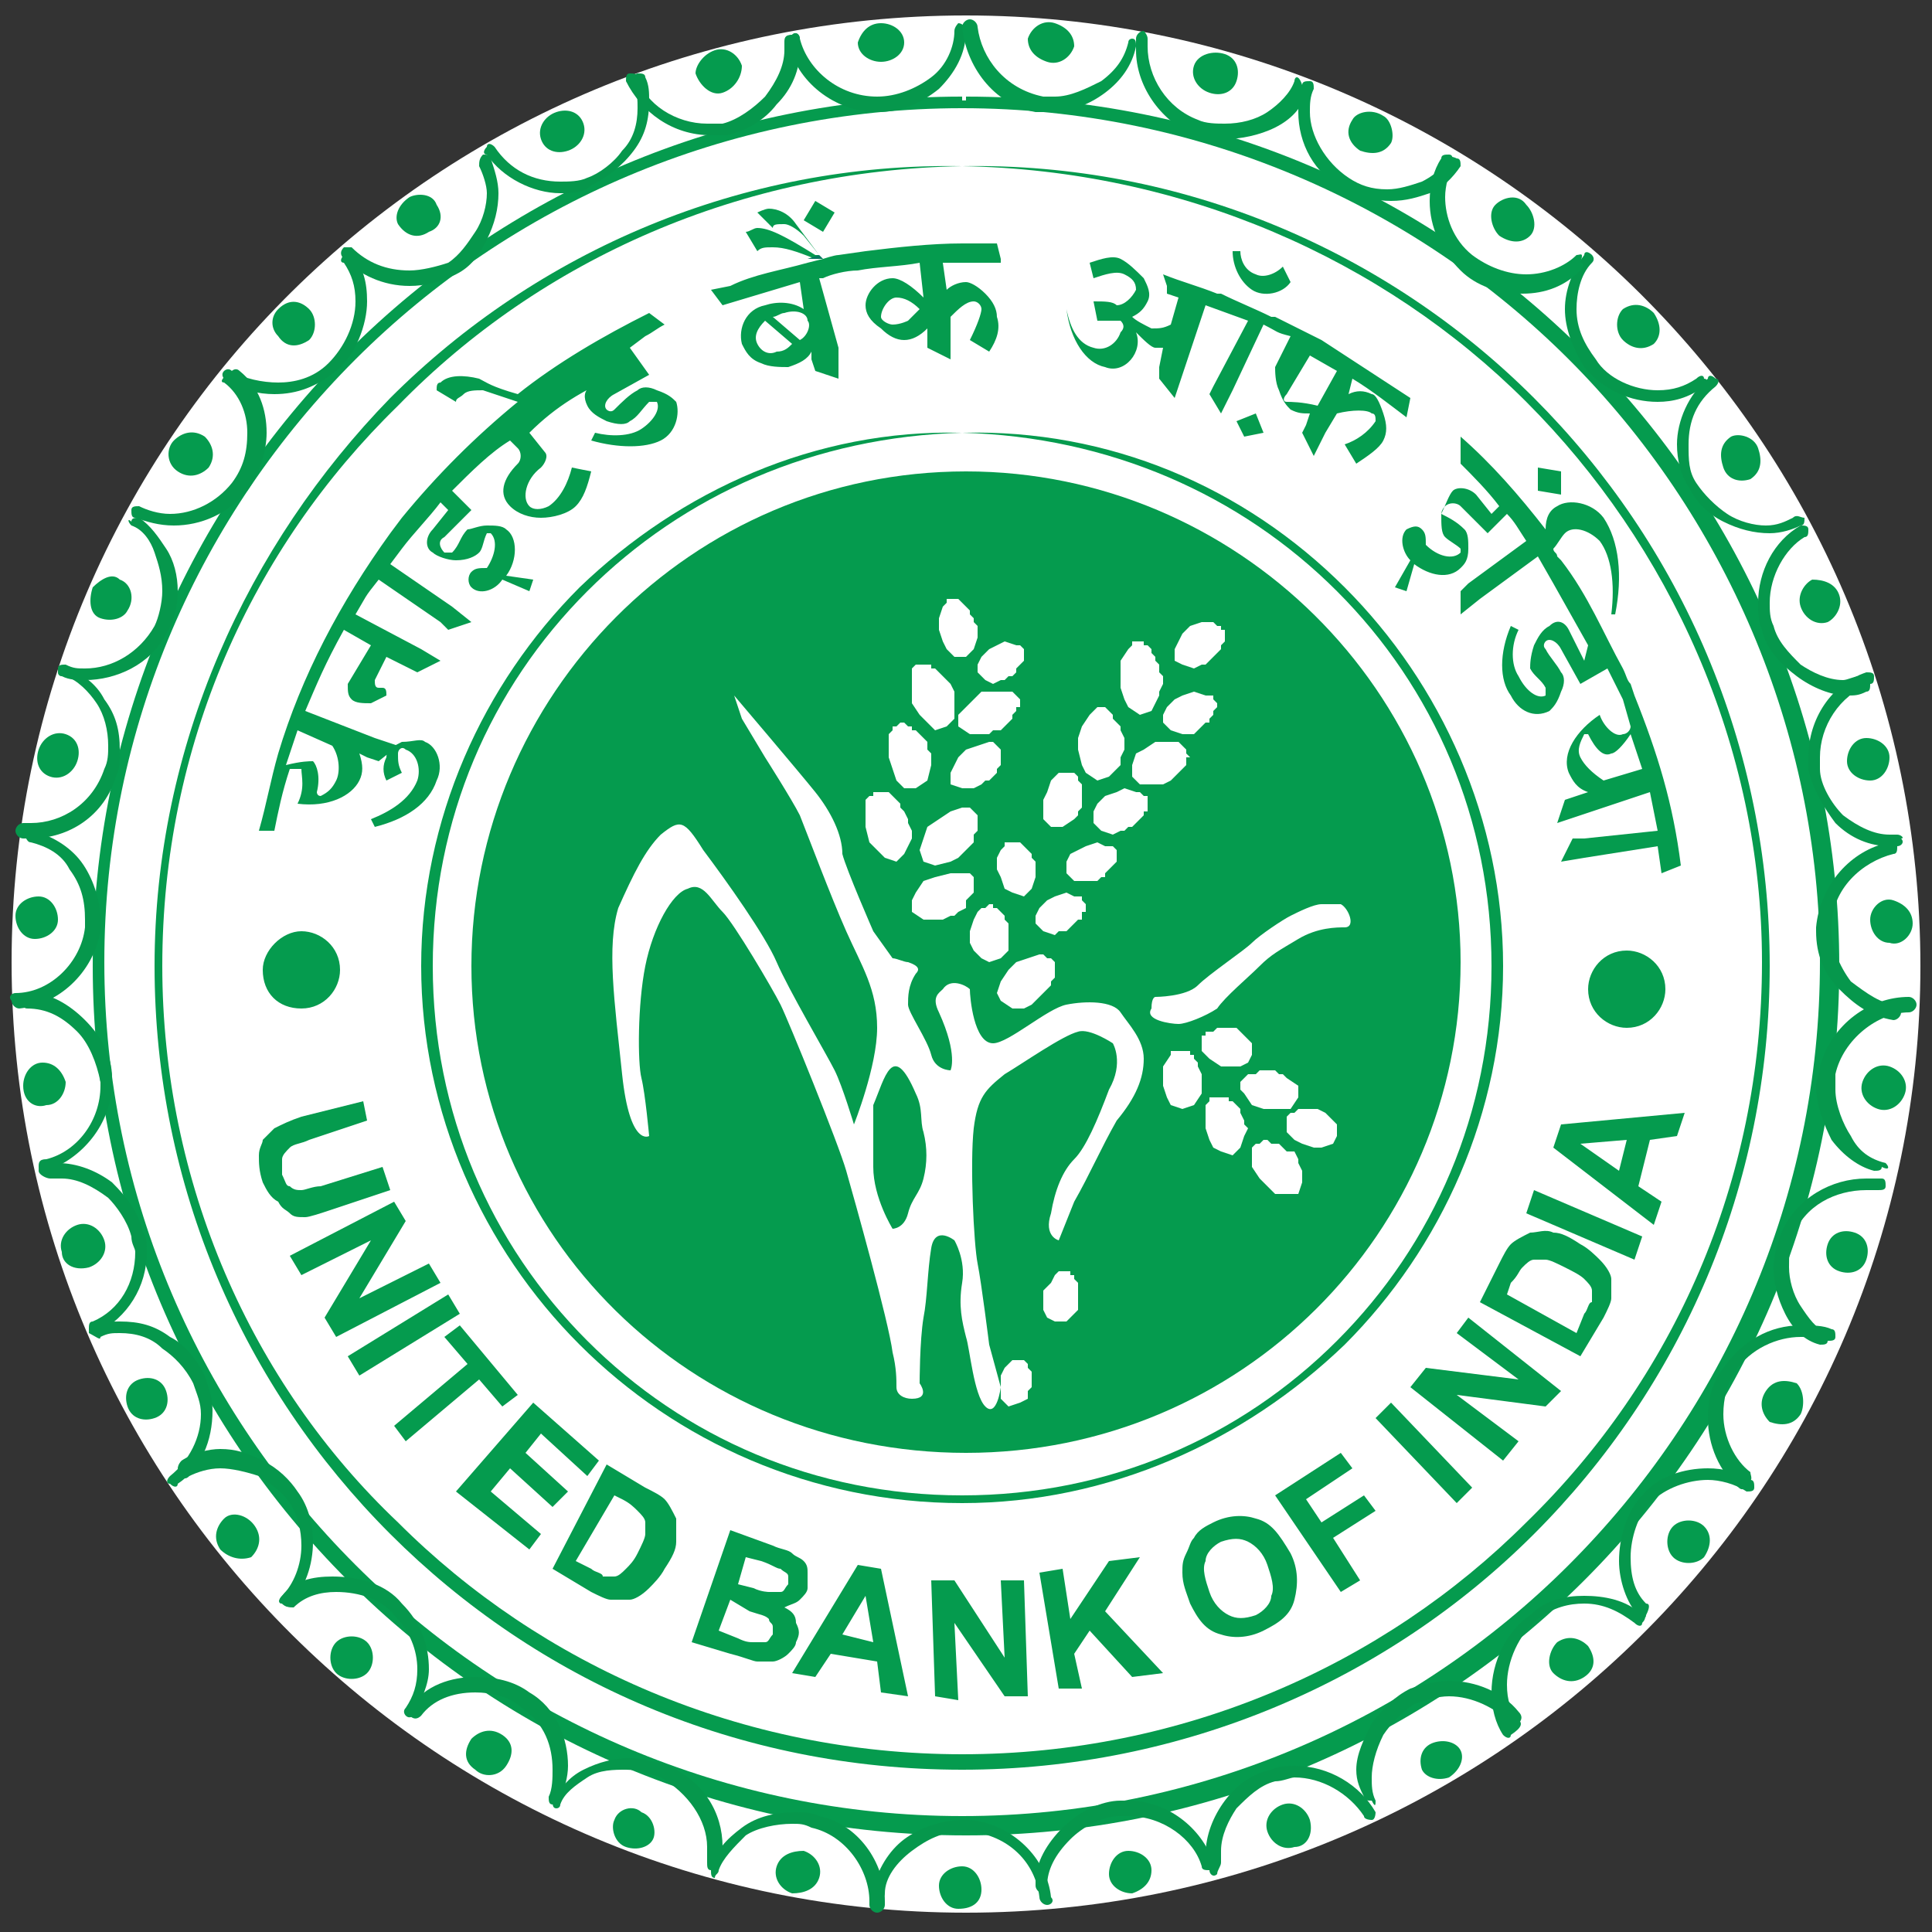 <?xml version="1.0" encoding="utf-8"?>
<!-- Generator: Adobe Illustrator 23.0.5, SVG Export Plug-In . SVG Version: 6.00 Build 0)  -->
<svg version="1.1" id="Layer_1" xmlns="http://www.w3.org/2000/svg" xmlns:xlink="http://www.w3.org/1999/xlink" x="0px" y="0px"
	 viewBox="0 0 50 50" style="enable-background:new 0 0 50 50;" xml:space="preserve">
<rect x="0" y="0" width="50" height="50" fill="#333333" stroke="none"/>
<style type="text/css">
	.st0{fill:#FFFFFF;}
	.st1{fill:#059B4E;}
	.st2{fill:#06974C;}
	.st3{fill:#04795F;}
</style>
<g id="XMLID_1_">
	<path id="XMLID_85_" class="st0" d="M25,0.4c13.6,0,24.7,11,24.7,24.6S38.6,49.5,25,49.5c-13.6,0-24.7-11-24.7-24.6
		S11.4,0.4,25,0.4"/>
	<path id="XMLID_86_" class="st1" d="M24.9,2.6v0.2c6.1,0,11.7,2.5,15.7,6.5c4,4,6.5,9.6,6.5,15.6c0,6.1-2.5,11.6-6.5,15.6
		c-4,4-9.6,6.5-15.7,6.5c-6.1,0-11.7-2.5-15.7-6.5c-4-4-6.5-9.5-6.5-15.6c0-6.1,2.5-11.6,6.5-15.6c4-4,9.6-6.5,15.7-6.5L24.9,2.6
		V2.5C18.7,2.5,13.1,5,9,9.1c-4.1,4.1-6.6,9.7-6.6,15.9c0,6.2,2.5,11.8,6.6,15.9c4.1,4.1,9.7,6.6,16,6.6c6.2,0,11.9-2.5,16-6.6
		c4.1-4.1,6.6-9.7,6.6-15.9c0-6.2-2.5-11.8-6.6-15.9c-4.1-4.1-9.7-6.6-16-6.6V2.6z"/>
	<path id="XMLID_87_" class="st1" d="M22.8,0.6c0.3,0,0.6,0.2,0.6,0.5c0,0.3-0.3,0.5-0.6,0.5c-0.3,0-0.6-0.2-0.6-0.5
		C22.3,0.8,22.5,0.6,22.8,0.6"/>
	<path id="XMLID_88_" class="st1" d="M18.5,1.3c0.3-0.1,0.6,0.1,0.7,0.4C19.2,2,19,2.3,18.7,2.4S18.1,2.2,18,1.9
		C18,1.7,18.2,1.4,18.5,1.3"/>
	<path id="XMLID_89_" class="st1" d="M14.4,2.9c0.3-0.1,0.6,0,0.7,0.3c0.1,0.3-0.1,0.6-0.4,0.7c-0.3,0.1-0.6,0-0.7-0.3
		C13.9,3.3,14.1,3,14.4,2.9"/>
	<path id="XMLID_90_" class="st1" d="M10.6,5.1C10.8,5,11.2,5,11.3,5.3c0.2,0.3,0.1,0.6-0.2,0.7c-0.3,0.2-0.6,0.1-0.8-0.2
		C10.2,5.6,10.3,5.3,10.6,5.1"/>
	<path id="XMLID_91_" class="st1" d="M7.2,8C7.5,7.7,7.8,7.8,8,8C8.2,8.2,8.2,8.6,8,8.8C7.7,9,7.4,9,7.2,8.7C7,8.5,7,8.2,7.2,8"/>
	<path id="XMLID_92_" class="st1" d="M4.5,11.4c0.2-0.2,0.5-0.3,0.8-0.1c0.2,0.2,0.3,0.5,0.1,0.8c-0.2,0.2-0.5,0.3-0.8,0.1
		C4.3,12,4.3,11.6,4.5,11.4"/>
	<path id="XMLID_93_" class="st1" d="M2.4,15.2C2.6,15,2.9,14.8,3.1,15c0.3,0.1,0.4,0.5,0.2,0.8C3.2,16,2.9,16.1,2.6,16
		C2.3,15.9,2.3,15.5,2.4,15.2"/>
	<path id="XMLID_94_" class="st1" d="M1,19.4c0.1-0.3,0.4-0.5,0.7-0.4C2,19.1,2.1,19.4,2,19.7c-0.1,0.3-0.4,0.5-0.7,0.4
		C1,20,0.9,19.7,1,19.4"/>
	<path id="XMLID_95_" class="st1" d="M0.4,23.7c0-0.3,0.3-0.5,0.6-0.5c0.3,0,0.5,0.3,0.5,0.6c0,0.3-0.3,0.5-0.6,0.5
		C0.6,24.3,0.4,24,0.4,23.7"/>
	<path id="XMLID_96_" class="st1" d="M0.6,28.1c0-0.3,0.2-0.6,0.5-0.6c0.3,0,0.5,0.2,0.6,0.5c0,0.3-0.2,0.6-0.5,0.6
		C0.9,28.7,0.6,28.5,0.6,28.1"/>
	<path id="XMLID_97_" class="st1" d="M1.6,32.4c-0.1-0.3,0.1-0.6,0.4-0.7c0.3-0.1,0.6,0.1,0.7,0.4c0.1,0.3-0.1,0.6-0.4,0.7
		C1.9,32.9,1.6,32.7,1.6,32.4"/>
	<path id="XMLID_98_" class="st1" d="M3.3,36.4c-0.1-0.3,0-0.6,0.3-0.7c0.3-0.1,0.6,0,0.7,0.3c0.1,0.3,0,0.6-0.3,0.7
		C3.7,36.8,3.4,36.7,3.3,36.4"/>
	<path id="XMLID_99_" class="st1" d="M5.7,40.1c-0.2-0.3-0.1-0.6,0.1-0.8c0.2-0.2,0.6-0.1,0.8,0.2c0.2,0.3,0.1,0.6-0.1,0.8
		C6.2,40.4,5.9,40.3,5.7,40.1"/>
	<path id="XMLID_100_" class="st1" d="M8.7,43.3c-0.2-0.2-0.2-0.6,0-0.8c0.2-0.2,0.6-0.2,0.8,0c0.2,0.2,0.2,0.6,0,0.8
		C9.3,43.5,8.9,43.5,8.7,43.3"/>
	<path id="XMLID_101_" class="st1" d="M12.3,45.8c-0.3-0.2-0.3-0.5-0.1-0.8c0.2-0.2,0.5-0.3,0.8-0.1c0.3,0.2,0.3,0.5,0.1,0.8
		C12.9,46,12.5,46,12.3,45.8"/>
	<path id="XMLID_102_" class="st1" d="M16.2,47.8c-0.3-0.1-0.4-0.5-0.3-0.7c0.1-0.3,0.5-0.4,0.7-0.2c0.3,0.1,0.4,0.5,0.3,0.7
		C16.8,47.8,16.5,47.9,16.2,47.8"/>
	<path id="XMLID_103_" class="st1" d="M20.5,49c-0.3-0.1-0.5-0.4-0.4-0.7c0.1-0.3,0.4-0.4,0.7-0.4c0.3,0.1,0.5,0.4,0.4,0.7
		C21.1,48.9,20.8,49,20.5,49"/>
	<path id="XMLID_104_" class="st1" d="M24.8,49.4c-0.3,0-0.5-0.3-0.5-0.6c0-0.3,0.3-0.5,0.6-0.5c0.3,0,0.5,0.3,0.5,0.6
		C25.4,49.2,25.2,49.4,24.8,49.4"/>
	<path id="XMLID_106_" class="st1" d="M29.3,49c-0.3,0-0.6-0.2-0.6-0.5c0-0.3,0.2-0.6,0.5-0.6c0.3,0,0.6,0.2,0.6,0.5
		C29.8,48.7,29.6,48.9,29.3,49"/>
	<path id="XMLID_107_" class="st1" d="M33.5,47.8c-0.3,0.1-0.6-0.1-0.7-0.4c-0.1-0.3,0.1-0.6,0.4-0.7c0.3-0.1,0.6,0.1,0.7,0.4
		C34,47.5,33.8,47.8,33.5,47.8"/>
	<path id="XMLID_108_" class="st1" d="M37.5,46c-0.3,0.1-0.6,0-0.7-0.2c-0.1-0.3,0-0.6,0.3-0.7c0.3-0.1,0.6,0,0.7,0.2
		C37.9,45.5,37.8,45.8,37.5,46"/>
	<path id="XMLID_112_" class="st1" d="M41,43.4c-0.3,0.2-0.6,0.1-0.8-0.1c-0.2-0.2-0.1-0.6,0.1-0.8c0.3-0.2,0.6-0.1,0.8,0.1
		C41.3,42.9,41.3,43.2,41,43.4"/>
	<path id="XMLID_113_" class="st1" d="M44.1,40.3c-0.2,0.2-0.6,0.2-0.8,0c-0.2-0.2-0.2-0.6,0-0.8c0.2-0.2,0.6-0.2,0.8,0
		C44.3,39.7,44.3,40,44.1,40.3"/>
	<path id="XMLID_114_" class="st1" d="M46.6,36.6c-0.2,0.3-0.5,0.3-0.8,0.2c-0.2-0.2-0.3-0.5-0.1-0.8c0.2-0.3,0.5-0.3,0.8-0.2
		C46.7,36,46.7,36.4,46.6,36.6"/>
	<path id="XMLID_115_" class="st1" d="M48.3,32.6c-0.1,0.3-0.4,0.4-0.7,0.3c-0.3-0.1-0.4-0.4-0.3-0.7c0.1-0.3,0.4-0.4,0.7-0.3
		C48.3,32,48.4,32.3,48.3,32.6"/>
	<path id="XMLID_116_" class="st1" d="M49.3,28.3c-0.1,0.3-0.4,0.5-0.7,0.4c-0.3-0.1-0.5-0.4-0.4-0.7c0.1-0.3,0.4-0.5,0.7-0.4
		C49.2,27.7,49.4,28,49.3,28.3"/>
	<path id="XMLID_117_" class="st1" d="M49.5,23.9c0,0.3-0.3,0.6-0.6,0.5c-0.3,0-0.5-0.3-0.5-0.6c0-0.3,0.3-0.6,0.6-0.5
		C49.3,23.4,49.5,23.6,49.5,23.9"/>
	<path id="XMLID_118_" class="st1" d="M48.9,19.6c0,0.3-0.2,0.6-0.5,0.6c-0.3,0-0.6-0.2-0.6-0.5c0-0.3,0.2-0.6,0.5-0.6
		C48.6,19.1,48.9,19.3,48.9,19.6"/>
	<path id="XMLID_119_" class="st1" d="M47.6,15.4c0.1,0.3-0.1,0.6-0.3,0.7c-0.3,0.1-0.6-0.1-0.7-0.4c-0.1-0.3,0.1-0.6,0.3-0.7
		C47.2,15,47.5,15.1,47.6,15.4"/>
	<path id="XMLID_120_" class="st1" d="M45.5,11.6c0.1,0.3,0.1,0.6-0.2,0.8c-0.3,0.1-0.6,0-0.7-0.3c-0.1-0.3-0.1-0.6,0.2-0.8
		C45,11.2,45.4,11.3,45.5,11.6"/>
	<path id="XMLID_121_" class="st1" d="M42.8,8.1C43,8.4,43,8.7,42.8,8.9C42.5,9.1,42.2,9,42,8.8C41.8,8.6,41.8,8.2,42,8
		C42.3,7.8,42.6,7.9,42.8,8.1"/>
	<path id="XMLID_122_" class="st1" d="M39.5,5.3c0.2,0.2,0.3,0.6,0.1,0.8c-0.2,0.2-0.5,0.2-0.8,0c-0.2-0.2-0.3-0.6-0.1-0.8
		C38.9,5.1,39.3,5,39.5,5.3"/>
	<path id="XMLID_123_" class="st1" d="M35.8,3C36,3.1,36.1,3.5,36,3.7c-0.2,0.3-0.5,0.3-0.8,0.2c-0.3-0.2-0.4-0.5-0.2-0.8
		C35.1,2.9,35.5,2.8,35.8,3"/>
	<path id="XMLID_124_" class="st1" d="M31.7,1.4C32,1.5,32.1,1.8,32,2.1c-0.1,0.3-0.4,0.4-0.7,0.3C31,2.3,30.8,2,30.9,1.7
		C31,1.4,31.4,1.3,31.7,1.4"/>
	<path id="XMLID_125_" class="st2" d="M24.7,0.8L24.7,0.8c0,0.4-0.2,0.9-0.6,1.2c-0.4,0.3-0.9,0.5-1.4,0.5c-1,0-1.8-0.7-2-1.5
		c0-0.1-0.1-0.2-0.2-0.1c-0.1,0-0.1,0.1-0.1,0.2c0.2,1,1.2,1.8,2.3,1.8c0.6,0,1.1-0.2,1.6-0.6c0.4-0.4,0.7-0.9,0.7-1.5v0
		c0-0.1-0.1-0.2-0.2-0.2C24.8,0.6,24.7,0.7,24.7,0.8L24.7,0.8z"/>
	<path id="XMLID_126_" class="st2" d="M20.3,1.1c0,0.1,0,0.1,0,0.2c0,0.4-0.2,0.8-0.5,1.2c-0.3,0.3-0.7,0.6-1.1,0.7
		c-0.1,0-0.2,0-0.4,0c-0.8,0-1.6-0.5-1.8-1.2c0-0.1-0.1-0.1-0.2-0.1s-0.1,0.1-0.1,0.2c0.4,0.8,1.2,1.4,2.2,1.4c0.1,0,0.3,0,0.4,0
		c0.5-0.1,1-0.4,1.3-0.8c0.4-0.4,0.6-0.9,0.6-1.4c0-0.1,0-0.2,0-0.3c0-0.1-0.1-0.2-0.2-0.1C20.3,0.9,20.3,1,20.3,1.1L20.3,1.1z"/>
	<path id="XMLID_127_" class="st2" d="M16.4,2.3c0.1,0.1,0.1,0.3,0.1,0.5c0,0.4-0.1,0.8-0.4,1.1c-0.2,0.3-0.6,0.6-0.9,0.7
		c-0.2,0.1-0.5,0.1-0.7,0.1c-0.7,0-1.3-0.3-1.7-0.9c-0.1-0.1-0.2-0.1-0.2,0c-0.1,0.1-0.1,0.2,0,0.2c0.4,0.6,1.2,1,1.9,1
		c0.3,0,0.6,0,0.8-0.2c0.4-0.2,0.8-0.5,1.1-0.9c0.3-0.4,0.4-0.8,0.4-1.3c0-0.2,0-0.4-0.1-0.6c0-0.1-0.1-0.1-0.2-0.1
		S16.3,2.2,16.4,2.3L16.4,2.3z"/>
	<path id="XMLID_128_" class="st2" d="M12.4,4.3c0.1,0.2,0.2,0.5,0.2,0.7c0,0.3-0.1,0.7-0.3,1c-0.2,0.3-0.4,0.6-0.7,0.8
		C11.3,6.9,10.9,7,10.6,7C10,7,9.5,6.8,9.1,6.4C9.1,6.4,9,6.4,8.9,6.4c-0.1,0.1-0.1,0.2,0,0.3c0.4,0.4,1,0.7,1.7,0.7
		c0.4,0,0.8-0.1,1.2-0.3c0.4-0.2,0.6-0.5,0.8-0.9c0.2-0.4,0.3-0.8,0.3-1.2c0-0.3-0.1-0.6-0.2-0.9C12.7,4,12.6,4,12.5,4
		C12.4,4.1,12.4,4.2,12.4,4.3L12.4,4.3z"/>
	<path id="XMLID_146_" class="st2" d="M8.9,6.8c0.2,0.3,0.3,0.6,0.3,1c0,0.6-0.3,1.2-0.7,1.6C8.1,9.8,7.6,9.9,7.2,9.9
		C6.8,9.9,6.3,9.8,6,9.6c-0.1-0.1-0.2,0-0.2,0c-0.1,0.1,0,0.2,0,0.2c0.4,0.3,0.9,0.4,1.3,0.4c0.6,0,1.1-0.2,1.6-0.6
		c0.5-0.4,0.8-1.2,0.8-1.8c0-0.5-0.1-0.9-0.4-1.2C9,6.5,8.9,6.5,8.9,6.6C8.8,6.7,8.8,6.8,8.9,6.8L8.9,6.8z"/>
	<path id="XMLID_147_" class="st2" d="M5.8,9.9c0.4,0.3,0.6,0.8,0.6,1.3c0,0.5-0.1,0.9-0.4,1.3c-0.4,0.5-1,0.8-1.6,0.8
		c-0.3,0-0.6-0.1-0.8-0.2c-0.1,0-0.2,0-0.2,0.1c0,0.1,0,0.2,0.1,0.2c0.3,0.1,0.6,0.2,1,0.2c0.7,0,1.4-0.3,1.9-0.9
		c0.3-0.4,0.5-1,0.5-1.5c0-0.6-0.2-1.2-0.7-1.6c-0.1-0.1-0.2,0-0.2,0C5.7,9.8,5.7,9.9,5.8,9.9L5.8,9.9z"/>
	<path id="XMLID_148_" class="st2" d="M3.4,13.6c0.3,0.1,0.5,0.4,0.6,0.7c0.1,0.3,0.2,0.6,0.2,1c0,0.3-0.1,0.7-0.2,0.9
		c-0.4,0.7-1.1,1.1-1.8,1.1c-0.2,0-0.3,0-0.5-0.1c-0.1,0-0.2,0-0.2,0.1c0,0.1,0,0.2,0.1,0.2c0.2,0.1,0.4,0.1,0.6,0.1
		c0.8,0,1.7-0.4,2.1-1.2c0.2-0.3,0.3-0.7,0.3-1.1c0-0.4-0.1-0.8-0.3-1.1c-0.2-0.3-0.4-0.6-0.7-0.8c-0.1,0-0.2,0-0.2,0.1
		C3.3,13.4,3.3,13.5,3.4,13.6L3.4,13.6z"/>
	<path id="XMLID_149_" class="st2" d="M1.7,17.5c0.3,0.1,0.6,0.4,0.8,0.7c0.2,0.3,0.3,0.7,0.3,1.1c0,0.2,0,0.4-0.1,0.6
		c-0.3,0.9-1.1,1.4-1.9,1.4c-0.1,0-0.1,0-0.2,0c-0.1,0-0.2,0.1-0.2,0.2c0,0.1,0.1,0.2,0.2,0.2c0.1,0,0.1,0,0.2,0
		c1,0,1.9-0.6,2.2-1.6c0.1-0.2,0.1-0.4,0.1-0.7c0-0.5-0.1-0.9-0.4-1.3c-0.2-0.4-0.6-0.7-1-0.8c-0.1,0-0.2,0-0.2,0.1
		S1.6,17.5,1.7,17.5L1.7,17.5z"/>
	<path id="XMLID_150_" class="st2" d="M0.8,21.8c0.4,0.1,0.8,0.3,1,0.7c0.3,0.4,0.4,0.8,0.4,1.3c0,0.1,0,0.2,0,0.2
		c-0.1,0.9-0.9,1.7-1.8,1.7c-0.1,0-0.2,0.1-0.1,0.2c0,0.1,0.1,0.2,0.2,0.2c1-0.1,1.9-0.9,2.1-2c0-0.1,0-0.2,0-0.3
		c0-0.5-0.2-1.1-0.5-1.5c-0.3-0.4-0.8-0.7-1.3-0.8c-0.1,0-0.2,0.1-0.2,0.1C0.7,21.7,0.7,21.8,0.8,21.8L0.8,21.8z"/>
	<path id="XMLID_151_" class="st2" d="M0.7,26.1L0.7,26.1c0.5,0,0.9,0.2,1.3,0.6C2.3,27,2.5,27.5,2.6,28l0,0c0,0,0,0.1,0,0.1
		c0,0.9-0.6,1.7-1.4,1.9C1,30,1,30.1,1,30.2c0,0.1,0.1,0.1,0.2,0.1c0.9-0.3,1.7-1.2,1.7-2.3c0,0,0-0.1,0-0.1l0,0
		c0-0.6-0.3-1.1-0.7-1.5c-0.4-0.4-0.9-0.7-1.4-0.7c0,0,0,0-0.1,0c-0.1,0-0.2,0.1-0.2,0.2C0.6,26,0.6,26.1,0.7,26.1L0.7,26.1z"/>
	<path id="XMLID_152_" class="st2" d="M1.3,30.5c0.1,0,0.2,0,0.3,0c0.4,0,0.8,0.2,1.2,0.5C3,31.2,3.3,31.6,3.4,32
		c0,0.2,0.1,0.3,0.1,0.4c0,0.8-0.4,1.5-1.1,1.8c-0.1,0-0.1,0.1-0.1,0.2c0,0.1,0.1,0.1,0.2,0.1c0.8-0.4,1.3-1.2,1.3-2.1
		c0-0.2,0-0.4-0.1-0.5c-0.1-0.5-0.4-0.9-0.8-1.3c-0.4-0.3-0.9-0.5-1.4-0.5c-0.1,0-0.2,0-0.4,0c-0.1,0-0.1,0.1-0.1,0.2
		S1.2,30.5,1.3,30.5L1.3,30.5z"/>
	<path id="XMLID_153_" class="st2" d="M2.6,34.6c0.2-0.1,0.3-0.1,0.5-0.1c0.4,0,0.8,0.1,1.1,0.4c0.3,0.2,0.6,0.5,0.8,0.9
		c0.1,0.3,0.2,0.5,0.2,0.8c0,0.6-0.3,1.2-0.8,1.6c-0.1,0.1-0.1,0.2,0,0.2c0.1,0.1,0.2,0.1,0.2,0c0.6-0.4,0.9-1.1,0.9-1.9
		c0-0.3-0.1-0.6-0.2-0.9c-0.2-0.4-0.5-0.8-0.9-1c-0.4-0.3-0.8-0.4-1.3-0.4c-0.2,0-0.4,0-0.7,0.1c-0.1,0-0.1,0.1-0.1,0.2
		C2.5,34.6,2.6,34.7,2.6,34.6L2.6,34.6z"/>
	<path id="XMLID_154_" class="st2" d="M4.9,38.2C5.1,38.1,5.4,38,5.7,38c0.3,0,0.7,0.1,1,0.2c0.3,0.2,0.6,0.4,0.8,0.7
		c0.2,0.3,0.3,0.7,0.3,1.1c0,0.5-0.2,1-0.5,1.3c-0.1,0.1-0.1,0.2,0,0.2c0.1,0.1,0.2,0.1,0.2,0c0.4-0.4,0.6-1,0.6-1.6
		c0-0.4-0.1-0.9-0.4-1.3c-0.2-0.3-0.5-0.6-0.9-0.8c-0.4-0.2-0.7-0.3-1.1-0.3c-0.3,0-0.7,0.1-1,0.3c-0.1,0.1-0.1,0.2-0.1,0.2
		C4.7,38.3,4.8,38.3,4.9,38.2L4.9,38.2z"/>
	<path id="XMLID_155_" class="st2" d="M7.6,41.6c0.3-0.3,0.7-0.4,1.1-0.4c0.6,0,1.2,0.2,1.5,0.6c0.4,0.4,0.6,0.9,0.6,1.4
		c0,0.4-0.1,0.7-0.3,1c-0.1,0.1,0,0.2,0,0.2c0.1,0.1,0.2,0,0.2,0c0.2-0.4,0.4-0.8,0.4-1.2c0-0.6-0.2-1.2-0.7-1.7
		c-0.4-0.5-1.1-0.7-1.8-0.7c-0.5,0-1,0.1-1.3,0.5c-0.1,0.1-0.1,0.2,0,0.2C7.4,41.6,7.5,41.6,7.6,41.6L7.6,41.6z"/>
	<path id="XMLID_156_" class="st2" d="M10.9,44.4c0.3-0.4,0.8-0.6,1.4-0.6c0.4,0,0.9,0.1,1.2,0.4c0.6,0.4,0.8,1,0.8,1.6
		c0,0.2,0,0.5-0.1,0.7c0,0.1,0,0.2,0.1,0.2c0.1,0,0.2,0,0.2-0.1c0.1-0.3,0.2-0.6,0.2-0.9c0-0.7-0.3-1.5-1-1.9
		c-0.4-0.3-0.9-0.4-1.4-0.4c-0.6,0-1.3,0.2-1.7,0.8c-0.1,0.1,0,0.2,0,0.2C10.7,44.5,10.8,44.5,10.9,44.4L10.9,44.4z"/>
	<path id="XMLID_157_" class="st2" d="M14.5,46.7c0.1-0.3,0.4-0.5,0.7-0.7c0.3-0.2,0.7-0.2,1-0.2c0.3,0,0.6,0.1,0.9,0.2
		c0.7,0.4,1.2,1.1,1.2,1.8c0,0.1,0,0.3,0,0.4c0,0.1,0,0.2,0.1,0.2c0.1,0,0.2,0,0.2-0.1c0-0.2,0.1-0.3,0.1-0.5c0-0.9-0.5-1.7-1.4-2.1
		c-0.3-0.1-0.7-0.2-1-0.2c-0.4,0-0.8,0.1-1.2,0.3c-0.4,0.2-0.6,0.5-0.8,0.8c0,0.1,0,0.2,0.1,0.2C14.4,46.8,14.5,46.8,14.5,46.7
		L14.5,46.7z"/>
	<path id="XMLID_158_" class="st2" d="M18.6,48.4c0.1-0.3,0.4-0.6,0.7-0.9c0.3-0.2,0.8-0.3,1.2-0.3c0.2,0,0.3,0,0.5,0.1
		c0.9,0.2,1.5,1.1,1.5,1.9c0,0,0,0,0,0.1c0,0.1,0.1,0.2,0.2,0.2s0.2-0.1,0.2-0.2c0,0,0-0.1,0-0.1c0-1-0.7-2-1.7-2.2
		c-0.2-0.1-0.4-0.1-0.6-0.1c-0.5,0-1,0.1-1.4,0.4c-0.4,0.3-0.7,0.6-0.8,1.1c0,0.1,0,0.2,0.1,0.2C18.5,48.5,18.6,48.5,18.6,48.4
		L18.6,48.4z"/>
	<path id="XMLID_159_" class="st2" d="M22.9,49c0-0.4,0.3-0.8,0.7-1.1c0.4-0.3,0.8-0.5,1.3-0.5c0.1,0,0.1,0,0.2,0
		c1,0.1,1.7,0.8,1.8,1.7c0,0.1,0.1,0.2,0.2,0.2c0.1,0,0.2-0.1,0.1-0.2c-0.1-1-1-1.9-2.1-2c-0.1,0-0.1,0-0.2,0
		c-0.5,0-1.1,0.2-1.5,0.5c-0.4,0.3-0.7,0.8-0.8,1.3c0,0.1,0.1,0.2,0.2,0.2C22.8,49.2,22.9,49.1,22.9,49L22.9,49z"/>
	<path id="XMLID_160_" class="st2" d="M27.1,48.9c0,0,0-0.1,0-0.1c0-0.4,0.2-0.8,0.6-1.2c0.3-0.3,0.8-0.6,1.3-0.6c0.1,0,0.1,0,0.2,0
		c0.9,0,1.7,0.6,1.9,1.3c0,0.1,0.1,0.1,0.2,0.1c0.1,0,0.1-0.1,0.1-0.2c-0.3-0.9-1.2-1.6-2.2-1.6c-0.1,0-0.1,0-0.2,0
		c-0.5,0-1.1,0.3-1.5,0.7c-0.4,0.4-0.7,0.9-0.7,1.4c0,0,0,0.1,0,0.1c0,0.1,0.1,0.2,0.2,0.2C27.1,49.1,27.2,49,27.1,48.9L27.1,48.9z"
		/>
	<path id="XMLID_161_" class="st2" d="M31.6,48.2c0-0.1,0-0.2,0-0.3c0-0.4,0.2-0.8,0.4-1.1c0.3-0.3,0.6-0.6,1-0.7
		c0.2,0,0.4-0.1,0.5-0.1c0.7,0,1.4,0.4,1.8,1c0,0.1,0.2,0.1,0.2,0.1c0.1,0,0.1-0.2,0.1-0.2c-0.4-0.7-1.2-1.2-2.1-1.2
		c-0.2,0-0.4,0-0.6,0.1c-0.5,0.1-0.9,0.4-1.2,0.8c-0.3,0.4-0.5,0.9-0.5,1.4c0,0.1,0,0.3,0.1,0.4c0,0.1,0.1,0.2,0.2,0.1
		C31.5,48.4,31.6,48.3,31.6,48.2L31.6,48.2z"/>
	<path id="XMLID_162_" class="st2" d="M35.6,46.6c-0.1-0.2-0.1-0.4-0.1-0.6c0-0.3,0.1-0.7,0.3-1.1c0.2-0.3,0.5-0.6,0.8-0.8
		c0.3-0.1,0.6-0.2,0.9-0.2c0.6,0,1.2,0.3,1.6,0.7c0.1,0.1,0.2,0.1,0.2,0c0.1-0.1,0.1-0.2,0-0.3c-0.4-0.5-1.1-0.8-1.8-0.8
		c-0.3,0-0.7,0.1-1,0.2c-0.4,0.2-0.7,0.5-1,0.9c-0.2,0.4-0.4,0.8-0.4,1.2c0,0.3,0.1,0.5,0.2,0.7c0,0.1,0.1,0.1,0.2,0.1
		C35.6,46.8,35.6,46.7,35.6,46.6L35.6,46.6z"/>
	<path id="XMLID_163_" class="st2" d="M39.3,44.5c-0.2-0.2-0.3-0.5-0.3-0.9c0-0.6,0.3-1.3,0.8-1.7c0.4-0.3,0.8-0.4,1.2-0.4
		c0.5,0,0.9,0.2,1.3,0.5c0.1,0.1,0.2,0.1,0.2,0c0.1-0.1,0.1-0.2,0-0.2c-0.4-0.4-1-0.5-1.5-0.5c-0.5,0-1,0.1-1.4,0.5
		c-0.6,0.4-1,1.2-1,2c0,0.4,0.1,0.8,0.3,1.1c0.1,0.1,0.2,0.1,0.2,0C39.4,44.7,39.4,44.6,39.3,44.5L39.3,44.5z"/>
	<path id="XMLID_164_" class="st2" d="M42.6,41.5c-0.3-0.3-0.4-0.7-0.4-1.2c0-0.5,0.2-1.1,0.5-1.4c0.4-0.4,1-0.6,1.5-0.6
		c0.3,0,0.7,0.1,1,0.3c0.1,0,0.2,0,0.2-0.1c0-0.1,0-0.2-0.1-0.2c-0.3-0.2-0.7-0.3-1.1-0.3c-0.6,0-1.3,0.2-1.7,0.7
		c-0.4,0.4-0.6,1.1-0.6,1.7c0,0.5,0.2,1.1,0.5,1.4c0.1,0.1,0.2,0.1,0.2,0C42.7,41.6,42.7,41.5,42.6,41.5L42.6,41.5z"/>
	<path id="XMLID_165_" class="st2" d="M45.3,38.1c-0.4-0.3-0.7-0.9-0.7-1.5c0-0.4,0.1-0.8,0.3-1.1c0.4-0.6,1.1-0.9,1.7-0.9
		c0.2,0,0.4,0,0.7,0.1c0.1,0,0.2,0,0.2-0.1c0-0.1,0-0.2-0.1-0.2c-0.2-0.1-0.5-0.1-0.8-0.1c-0.8,0-1.5,0.4-2,1.1
		c-0.3,0.4-0.4,0.8-0.4,1.3c0,0.7,0.3,1.4,0.8,1.8c0.1,0.1,0.2,0,0.2-0.1C45.4,38.3,45.3,38.2,45.3,38.1L45.3,38.1z"/>
	<path id="XMLID_166_" class="st2" d="M47.3,34.5c-0.3-0.1-0.5-0.4-0.7-0.7c-0.2-0.3-0.3-0.7-0.3-1c0-0.3,0-0.5,0.1-0.8
		c0.3-0.8,1.1-1.2,1.9-1.2c0.1,0,0.2,0,0.3,0c0.1,0,0.2,0,0.2-0.1c0-0.1,0-0.2-0.1-0.2c-0.1,0-0.3,0-0.4,0c-0.9,0-1.8,0.5-2.2,1.4
		c-0.1,0.3-0.2,0.6-0.2,0.9c0,0.4,0.1,0.8,0.3,1.2c0.2,0.4,0.5,0.7,0.9,0.8c0.1,0,0.2,0,0.2-0.1C47.4,34.6,47.4,34.5,47.3,34.5
		L47.3,34.5z"/>
	<path id="XMLID_167_" class="st2" d="M48.8,30.1c-0.4-0.1-0.7-0.3-0.9-0.7c-0.2-0.3-0.4-0.8-0.4-1.2c0-0.1,0-0.3,0-0.4
		c0.2-0.9,1.1-1.6,1.9-1.6c0.1,0,0.2-0.1,0.2-0.2c0-0.1-0.1-0.2-0.2-0.2c-1,0-2,0.7-2.3,1.8c0,0.2-0.1,0.3-0.1,0.5
		c0,0.5,0.2,1,0.4,1.4c0.3,0.4,0.7,0.7,1.1,0.8c0.1,0,0.2,0,0.2-0.1C48.9,30.3,48.9,30.2,48.8,30.1L48.8,30.1z"/>
	<path id="XMLID_168_" class="st2" d="M49.1,26c-0.4,0-0.8-0.3-1.2-0.6c-0.3-0.4-0.5-0.9-0.5-1.3c0,0,0-0.1,0-0.1
		c0-1,0.8-1.7,1.6-1.9c0.1,0,0.1-0.1,0.1-0.2c0-0.1-0.1-0.2-0.2-0.1c-1,0.2-1.8,1.1-1.9,2.2c0,0,0,0.1,0,0.1c0,0.6,0.2,1.1,0.6,1.5
		c0.4,0.4,0.8,0.7,1.4,0.8c0.1,0,0.2-0.1,0.2-0.2C49.3,26.1,49.2,26,49.1,26L49.1,26z"/>
	<path id="XMLID_169_" class="st2" d="M49.1,21.6c-0.1,0-0.1,0-0.2,0c-0.4,0-0.8-0.2-1.2-0.5c-0.3-0.3-0.6-0.8-0.6-1.2
		c0-0.1,0-0.2,0-0.3c0-0.8,0.5-1.6,1.3-1.9c0.1,0,0.1-0.1,0.1-0.2c0-0.1-0.1-0.1-0.2-0.1c-0.9,0.3-1.5,1.2-1.5,2.2
		c0,0.1,0,0.2,0,0.3c0.1,0.5,0.4,1,0.7,1.4c0.4,0.4,0.9,0.6,1.4,0.6c0.1,0,0.1,0,0.2,0c0.1,0,0.2-0.1,0.1-0.2
		C49.3,21.7,49.2,21.6,49.1,21.6L49.1,21.6z"/>
	<path id="XMLID_170_" class="st2" d="M48.1,17.5c-0.1,0-0.3,0.1-0.4,0.1c-0.4,0-0.8-0.2-1.1-0.4c-0.3-0.3-0.6-0.6-0.7-1
		c-0.1-0.2-0.1-0.4-0.1-0.6c0-0.7,0.4-1.4,0.9-1.7c0.1,0,0.1-0.1,0.1-0.2c0-0.1-0.1-0.1-0.2-0.1c-0.7,0.4-1.1,1.2-1.1,2
		c0,0.2,0,0.5,0.1,0.7c0.1,0.5,0.5,0.9,0.9,1.2c0.4,0.3,0.9,0.5,1.3,0.5c0.2,0,0.3,0,0.5-0.1c0.1,0,0.1-0.1,0.1-0.2
		C48.3,17.5,48.2,17.4,48.1,17.5L48.1,17.5z"/>
	<path id="XMLID_171_" class="st2" d="M46.4,13.4c-0.2,0.1-0.4,0.2-0.7,0.2c-0.3,0-0.7-0.1-1-0.3c-0.3-0.2-0.6-0.5-0.8-0.8
		c-0.2-0.3-0.2-0.6-0.2-1c0-0.6,0.2-1.1,0.7-1.5c0.1-0.1,0.1-0.2,0-0.2c-0.1-0.1-0.2-0.1-0.2,0c-0.5,0.4-0.8,1.1-0.8,1.7
		c0,0.4,0.1,0.8,0.3,1.1c0.2,0.4,0.5,0.7,0.9,0.9c0.4,0.2,0.8,0.3,1.2,0.3c0.3,0,0.6-0.1,0.8-0.2c0.1,0,0.1-0.1,0.1-0.2
		C46.6,13.4,46.5,13.3,46.4,13.4L46.4,13.4z"/>
	<path id="XMLID_172_" class="st2" d="M43.9,9.8c-0.3,0.2-0.6,0.3-1,0.3c-0.6,0-1.3-0.3-1.6-0.8C41,8.9,40.8,8.5,40.8,8
		c0-0.4,0.1-0.9,0.4-1.2c0.1-0.1,0-0.2,0-0.2c-0.1-0.1-0.2-0.1-0.2,0C40.7,7,40.5,7.5,40.5,8c0,0.5,0.2,1,0.5,1.5
		c0.5,0.6,1.2,0.9,1.9,0.9c0.4,0,0.8-0.1,1.2-0.4c0.1-0.1,0.1-0.2,0-0.2C44.1,9.7,44,9.7,43.9,9.8L43.9,9.8z"/>
	<path id="XMLID_173_" class="st1" d="M40.8,6.6c-0.3,0.3-0.8,0.5-1.3,0.5c-0.5,0-1-0.2-1.4-0.5c-0.5-0.4-0.7-1-0.7-1.5
		c0-0.3,0.1-0.6,0.2-0.9c0-0.1,0-0.2-0.1-0.2c-0.1,0-0.2,0-0.2,0.1c-0.2,0.3-0.3,0.7-0.3,1.1c0,0.7,0.3,1.3,0.8,1.8
		c0.4,0.4,1,0.6,1.6,0.6c0.6,0,1.1-0.2,1.5-0.6c0.1-0.1,0.1-0.2,0-0.2C41,6.5,40.9,6.6,40.8,6.6L40.8,6.6z"/>
	<path id="XMLID_174_" class="st1" d="M37.4,4.2c-0.1,0.2-0.4,0.4-0.6,0.5c-0.3,0.1-0.6,0.2-0.9,0.2c-0.4,0-0.7-0.1-1-0.3
		c-0.6-0.4-1-1.1-1-1.7c0-0.2,0-0.4,0.1-0.6c0-0.1,0-0.2-0.1-0.2c-0.1,0-0.2,0-0.2,0.1c-0.1,0.2-0.1,0.4-0.1,0.7
		c0,0.8,0.4,1.6,1.2,2c0.4,0.2,0.8,0.3,1.2,0.3c0.4,0,0.7-0.1,1-0.2c0.3-0.1,0.6-0.4,0.8-0.7c0-0.1,0-0.2-0.1-0.2
		C37.5,4,37.4,4.1,37.4,4.2L37.4,4.2z"/>
	<path id="XMLID_175_" class="st1" d="M33.5,2.1c-0.1,0.3-0.4,0.6-0.7,0.8c-0.3,0.2-0.7,0.3-1.1,0.3c-0.2,0-0.5,0-0.7-0.1
		c-0.8-0.3-1.3-1.1-1.3-1.9c0-0.1,0-0.2,0-0.2c0-0.1-0.1-0.2-0.1-0.2c-0.1,0-0.2,0.1-0.2,0.2c0,0.1,0,0.2,0,0.3
		c0,0.9,0.6,1.8,1.5,2.2c0.3,0.1,0.5,0.1,0.8,0.1c0.4,0,0.9-0.1,1.3-0.3c0.4-0.2,0.7-0.5,0.8-0.9c0-0.1,0-0.2-0.1-0.2
		C33.6,1.9,33.5,2,33.5,2.1L33.5,2.1z"/>
	<path id="XMLID_176_" class="st1" d="M29.2,1.1c-0.1,0.4-0.3,0.7-0.7,1c-0.4,0.2-0.8,0.4-1.2,0.4c-0.1,0-0.2,0-0.3,0
		c-1-0.2-1.6-1-1.7-1.8c0-0.1-0.1-0.2-0.2-0.2c-0.1,0-0.2,0.1-0.2,0.2c0.1,1,0.8,2,1.9,2.2c0.1,0,0.3,0,0.4,0c0.5,0,1-0.2,1.4-0.5
		c0.4-0.3,0.7-0.7,0.8-1.2c0-0.1,0-0.2-0.1-0.2C29.3,1,29.2,1,29.2,1.1L29.2,1.1z"/>
	<path id="XMLID_177_" class="st1" d="M27.3,0.6c0.3,0.1,0.5,0.3,0.5,0.6c-0.1,0.3-0.4,0.5-0.7,0.4c-0.3-0.1-0.5-0.3-0.5-0.6
		C26.7,0.7,27,0.5,27.3,0.6"/>
	<path id="XMLID_178_" class="st1" d="M24.9,4.3L24.9,4.3c5.7,0.1,10.9,2.4,14.6,6.1c3.7,3.7,6.1,8.9,6.1,14.5
		c0,5.7-2.3,10.8-6.1,14.5c-3.7,3.7-8.9,6-14.6,6c-5.7,0-10.9-2.3-14.6-6C6.5,35.8,4.2,30.6,4.2,25c0-5.7,2.3-10.8,6.1-14.5
		C14,6.7,19.2,4.4,24.9,4.3L24.9,4.3L24.9,4.3c-5.7-0.1-11,2.2-14.8,6C6.4,14.1,4,19.3,4,25c0,5.7,2.3,10.9,6.1,14.7
		c3.8,3.8,9,6.1,14.8,6.1c5.7,0,11-2.3,14.8-6.1c3.8-3.8,6.1-9,6.1-14.7c0-5.7-2.3-10.9-6.1-14.7C35.9,6.5,30.6,4.2,24.9,4.3
		L24.9,4.3z"/>
	<path id="XMLID_179_" class="st1" d="M24.9,11.2L24.9,11.2c3.8,0.1,7.2,1.6,9.7,4.1c2.5,2.5,4,5.9,4,9.7c0,3.8-1.5,7.2-4,9.7
		c-2.5,2.5-5.9,4-9.7,4c-3.8,0-7.2-1.5-9.7-4c-2.5-2.5-4-5.9-4-9.7c0-3.8,1.5-7.2,4-9.7C17.7,12.8,21.1,11.3,24.9,11.2L24.9,11.2
		L24.9,11.2c-3.8-0.1-7.3,1.5-9.9,4c-2.5,2.5-4.1,6-4.1,9.8c0,3.8,1.6,7.3,4.1,9.8c2.5,2.5,6,4.1,9.9,4.1c3.8,0,7.3-1.6,9.9-4.1
		c2.5-2.5,4.1-6,4.1-9.8c0-3.8-1.6-7.3-4.1-9.8C32.2,12.6,28.7,11.1,24.9,11.2L24.9,11.2z"/>
	<path id="XMLID_180_" class="st1" d="M7.8,24.1c0.5,0,1,0.4,1,1c0,0.5-0.4,1-1,1s-1-0.4-1-1C6.8,24.6,7.3,24.1,7.8,24.1"/>
	<path id="XMLID_181_" class="st1" d="M42.1,24.6c0.5,0,1,0.4,1,1c0,0.5-0.4,1-1,1c-0.5,0-1-0.4-1-1C41.1,25.1,41.5,24.6,42.1,24.6"
		/>
	<path id="XMLID_206_" class="st1" d="M9.4,28.5L9.5,29L8,29.5c-0.2,0.1-0.4,0.1-0.5,0.2c-0.1,0.1-0.2,0.2-0.2,0.3
		c0,0.1,0,0.3,0,0.4c0.1,0.2,0.1,0.3,0.2,0.3c0.1,0.1,0.2,0.1,0.3,0.1c0.1,0,0.3-0.1,0.5-0.1l1.6-0.5l0.2,0.6l-1.5,0.5
		c-0.3,0.1-0.6,0.2-0.7,0.2c-0.2,0-0.3,0-0.4-0.1c-0.1-0.1-0.2-0.1-0.3-0.3C7,31,6.9,30.8,6.8,30.6c-0.1-0.3-0.1-0.5-0.1-0.7
		s0.1-0.3,0.1-0.4c0.1-0.1,0.2-0.2,0.3-0.3c0.2-0.1,0.4-0.2,0.7-0.3L9.4,28.5z M7.5,32.5l2.7-1.4l0.3,0.5l-1.2,2l1.8-0.9l0.3,0.5
		l-2.7,1.4l-0.3-0.5l1.2-2L7.8,33L7.5,32.5z M9,35.1l2.6-1.6l0.3,0.5l-2.6,1.6L9,35.1z M10.2,36.9l1.9-1.6l-0.6-0.7l0.4-0.3l1.5,1.8
		l-0.4,0.3l-0.6-0.7l-1.9,1.6L10.2,36.9z M11.8,38.6l2-2.3l1.7,1.5l-0.3,0.4l-1.2-1.1l-0.4,0.5l1.1,1L14.3,39l-1.1-1l-0.5,0.6
		l1.3,1.1l-0.3,0.4L11.8,38.6z M15.7,37.9l1,0.6c0.2,0.1,0.4,0.2,0.5,0.3c0.1,0.1,0.2,0.3,0.3,0.5c0,0.2,0,0.4,0,0.6
		c0,0.2-0.1,0.4-0.3,0.7c-0.1,0.2-0.3,0.4-0.4,0.5c-0.2,0.2-0.4,0.3-0.5,0.3c-0.1,0-0.3,0-0.5,0c-0.1,0-0.3-0.1-0.5-0.2l-1-0.6
		L15.7,37.9z M15.9,38.7l-1,1.7l0.4,0.2c0.1,0.1,0.3,0.1,0.3,0.2c0.1,0,0.2,0,0.3,0c0.1,0,0.2-0.1,0.3-0.2c0.1-0.1,0.2-0.2,0.3-0.4
		c0.1-0.2,0.2-0.4,0.2-0.5c0-0.1,0-0.2,0-0.3c0-0.1-0.1-0.2-0.2-0.3c-0.1-0.1-0.2-0.2-0.4-0.3L15.9,38.7z M18.9,39.6L20,40
		c0.2,0.1,0.4,0.1,0.5,0.2c0.1,0.1,0.2,0.1,0.3,0.2c0.1,0.1,0.1,0.2,0.1,0.3c0,0.1,0,0.2,0,0.4c0,0.1-0.1,0.2-0.2,0.3
		c-0.1,0.1-0.2,0.1-0.4,0.2c0.2,0.1,0.3,0.2,0.3,0.4c0.1,0.2,0.1,0.3,0,0.5c0,0.1-0.1,0.2-0.2,0.3C20.3,42.9,20.1,43,20,43
		c-0.1,0-0.3,0-0.4,0c-0.1,0-0.3-0.1-0.7-0.2l-1-0.3L18.9,39.6z M19.3,40.3L19.1,41l0.4,0.1c0.2,0.1,0.4,0.1,0.4,0.1
		c0.1,0,0.2,0,0.3,0c0.1,0,0.1-0.1,0.2-0.2c0-0.1,0-0.2,0-0.2c0-0.1-0.1-0.1-0.2-0.2c-0.1,0-0.2-0.1-0.5-0.2L19.3,40.3z M18.9,41.4
		l-0.3,0.8l0.5,0.2c0.2,0.1,0.3,0.1,0.4,0.1c0.1,0,0.2,0,0.3,0c0.1,0,0.1-0.1,0.2-0.2c0-0.1,0-0.2,0-0.2c0-0.1-0.1-0.1-0.1-0.2
		c-0.1-0.1-0.2-0.1-0.5-0.2L18.9,41.4z M23.5,43.9l-0.7-0.1L22.7,43l-1.2-0.2l-0.4,0.6l-0.6-0.1l1.7-2.8l0.6,0.1L23.5,43.9z
		 M22.6,42.5l-0.2-1.2l-0.6,1L22.6,42.5z M24.2,43.9l-0.1-3l0.6,0l1.3,2l-0.1-2l0.6,0l0.1,3l-0.6,0l-1.3-1.9l0.1,2L24.2,43.9z
		 M27.4,43.7l-0.5-3l0.6-0.1l0.2,1.3l1-1.5l0.8-0.1l-0.9,1.4l1.5,1.6l-0.8,0.1l-1.1-1.2l-0.4,0.6l0.2,0.9L27.4,43.7z M30.8,41.5
		c-0.1-0.3-0.2-0.5-0.2-0.8c0-0.2,0-0.3,0.1-0.5c0.1-0.2,0.1-0.3,0.2-0.4c0.1-0.2,0.3-0.3,0.5-0.4c0.4-0.2,0.8-0.2,1.1-0.1
		c0.4,0.1,0.6,0.4,0.9,0.9c0.2,0.4,0.2,0.8,0.1,1.2c-0.1,0.4-0.4,0.6-0.8,0.8c-0.4,0.2-0.8,0.2-1.1,0.1C31.2,42.2,31,41.9,30.8,41.5
		z M31.3,41.2c0.1,0.3,0.3,0.5,0.5,0.6c0.2,0.1,0.4,0.1,0.7,0c0.2-0.1,0.4-0.3,0.4-0.5c0.1-0.2,0-0.5-0.1-0.8
		c-0.1-0.3-0.3-0.5-0.5-0.6c-0.2-0.1-0.4-0.1-0.7,0c-0.2,0.1-0.4,0.3-0.4,0.5C31.1,40.6,31.2,40.9,31.3,41.2z M34.7,41.2L33,38.7
		l1.7-1.1L35,38l-1.2,0.8l0.4,0.6l1.1-0.7l0.3,0.4l-1.1,0.7l0.7,1.1L34.7,41.2z M37.7,38.9l-2.1-2.2l0.4-0.4l2.1,2.2L37.7,38.9z
		 M38.9,37.8l-2.4-1.9l0.4-0.5l2.4,0.3l-1.6-1.2l0.3-0.4l2.4,1.9L40,36.4l-2.3-0.3l1.6,1.2L38.9,37.8L38.9,37.8z M38.3,33.7l0.5-1
		c0.1-0.2,0.2-0.4,0.3-0.5c0.1-0.1,0.3-0.2,0.5-0.3c0.2,0,0.4-0.1,0.6,0c0.2,0,0.4,0.1,0.7,0.3c0.2,0.1,0.4,0.3,0.5,0.4
		c0.2,0.2,0.3,0.4,0.3,0.5c0,0.1,0,0.3,0,0.5c0,0.1-0.1,0.3-0.2,0.5l-0.6,1L38.3,33.7z M39,33.5l1.8,1L41,34
		c0.1-0.1,0.1-0.3,0.2-0.3c0-0.1,0-0.2,0-0.3c0-0.1-0.1-0.2-0.2-0.3c-0.1-0.1-0.3-0.2-0.5-0.3c-0.2-0.1-0.4-0.2-0.5-0.2
		c-0.1,0-0.2,0-0.3,0c-0.1,0-0.2,0.1-0.3,0.2c-0.1,0.1-0.1,0.2-0.3,0.4L39,33.5z M42.3,32.6l-2.8-1.2l0.2-0.6l2.8,1.2L42.3,32.6z
		 M43.6,28.8l-0.2,0.6l-0.7,0.1l-0.3,1.2l0.6,0.4l-0.2,0.6l-2.6-2l0.2-0.6L43.6,28.8z M42.1,29.5l-1.2,0.1l1,0.7L42.1,29.5z"/>
	<path id="XMLID_229_" class="st1" d="M7.7,20.8c0.8,0.1,1.4-0.2,1.6-0.6c0.1-0.2,0.1-0.4,0-0.7l0.2,0.1l0.3,0.1l0.5-0.4l-0.6-0.2
		l-1.8-0.7c0.3-0.7,0.5-1.2,1-2.1l0.7,0.4l-0.6,1C9,17.9,9,18,9.1,18.1c0.1,0.1,0.3,0.1,0.5,0.1C9.8,18.1,10,18,10,18
		c0-0.1,0-0.2-0.1-0.2l-0.1,0c-0.1,0-0.1-0.1-0.1-0.2l0.3-0.6l0.6,0.3l0.2,0.1l0.6-0.3l-0.5-0.3l-1.7-0.9c0.3-0.5,0.2-0.4,0.6-0.9
		l1.6,1.1l0.2,0.2l0.6-0.2l-0.5-0.4l-1.6-1.1l0.3-0.4c0.3-0.4,0.7-0.8,1-1.2l0.2,0.2l-0.4,0.5c-0.2,0.2-0.2,0.5,0,0.6
		c0.1,0.1,0.4,0.2,0.6,0.2c0.3,0,0.5-0.1,0.6-0.2c0.1-0.1,0.1-0.3,0.2-0.5c0,0,0.1,0,0.1,0c0.2,0.2,0.1,0.6-0.1,0.9
		c-0.2,0-0.3,0-0.4,0.1c-0.1,0.1-0.1,0.3,0,0.4c0.2,0.2,0.6,0.1,0.8-0.2l0.7,0.3l0.1-0.3l-0.7-0.1c0.3-0.4,0.3-1,0-1.2
		c-0.1-0.1-0.3-0.1-0.5-0.1c-0.2,0-0.4,0.1-0.5,0.1c-0.2,0.2-0.2,0.4-0.4,0.6c0,0-0.1,0-0.2,0c-0.1-0.1-0.2-0.3,0-0.4l0.7-0.7
		l-0.5-0.5c0.5-0.5,1-1,1.5-1.3l0.2,0.2c0.1,0.1,0.1,0.3,0,0.4c-0.4,0.4-0.5,0.8-0.2,1.1c0.2,0.2,0.5,0.3,0.8,0.3
		c0.3,0,0.7-0.1,0.9-0.3c0.2-0.2,0.3-0.5,0.4-0.9l-0.5-0.1c-0.1,0.4-0.3,0.8-0.6,1c-0.2,0.1-0.4,0.1-0.5,0c-0.2-0.2-0.1-0.7,0.3-1
		c0.1-0.1,0.2-0.3,0.1-0.4l-0.4-0.5c0.7-0.7,1.4-1.1,2.3-1.5L16,9.5L15.3,10c-0.2,0.1-0.2,0.3-0.1,0.5c0.1,0.2,0.3,0.3,0.5,0.4
		c0.3,0.1,0.5,0.1,0.6,0c0.2-0.1,0.3-0.3,0.5-0.5c0.1,0,0.2,0,0.2,0c0.1,0.2-0.1,0.5-0.4,0.7c-0.3,0.2-0.8,0.2-1.2,0.1l-0.1,0.2
		c0.7,0.2,1.4,0.2,1.8,0c0.4-0.2,0.5-0.7,0.4-1c-0.1-0.1-0.2-0.2-0.5-0.3c-0.2-0.1-0.4-0.1-0.5,0c-0.2,0.1-0.4,0.3-0.6,0.5
		c-0.1,0.1-0.2,0-0.2,0c-0.1-0.1,0-0.3,0.2-0.4l0.9-0.5L16.3,9l0.4-0.3c0.2-0.1,0.3-0.2,0.5-0.3l-0.4-0.3c-1.2,0.6-2.4,1.3-3.4,2.1
		c-0.7-0.2-0.8-0.3-1-0.4c-0.4-0.1-0.8-0.1-1,0.1c-0.1,0-0.1,0.1-0.1,0.2l0.5,0.3c0-0.1,0.1-0.1,0.2-0.2c0.1-0.1,0.3-0.1,0.5-0.1
		l0.9,0.3h0c-1.1,0.9-2.1,1.9-3,3l-0.3,0.4c-1.3,1.8-2.3,3.7-2.9,5.7c-0.2,0.7-0.3,1.3-0.5,2l0.4,0c0.1-0.5,0.2-1,0.4-1.6
		c0.1,0,0.2,0,0.3,0C7.8,20.1,7.9,20.4,7.7,20.8z M15.7,12.3 M17.9,11 M25.9,9.3 M35.3,13.1 M39.1,17.9 M18.7,7.9L18.7,7.9L18.7,7.9
		l2-0.6L20.8,8c-0.3-0.2-0.7-0.2-1-0.1c-0.5,0.1-0.7,0.6-0.6,1c0.1,0.2,0.2,0.4,0.5,0.5c0.2,0.1,0.5,0.1,0.7,0.1
		c0.3-0.1,0.5-0.2,0.6-0.4l0,0.2l0.1,0.3l0.6,0.2L21.7,9l-0.5-1.8l0.1,0C21.5,7.1,21.9,7,22.2,7c0.5-0.1,1.1-0.1,1.6-0.2l0.1,0.9
		c-0.3-0.3-0.6-0.5-0.8-0.5c-0.4,0-0.7,0.4-0.7,0.7c0,0.2,0.1,0.4,0.4,0.6c0.2,0.2,0.4,0.3,0.6,0.3c0.2,0,0.4-0.1,0.6-0.3l0,0.2
		l0,0.3l0.6,0.3l0-0.6l0-0.5c0.2-0.2,0.4-0.4,0.6-0.4c0.1,0,0.2,0.1,0.2,0.2c0,0.1-0.1,0.4-0.3,0.8l0.5,0.3c0.2-0.3,0.3-0.6,0.2-0.9
		c0-0.2-0.1-0.4-0.3-0.6c-0.2-0.2-0.4-0.3-0.5-0.3c-0.2,0-0.4,0.1-0.5,0.2l-0.1-0.7c0.5,0,1,0,1.5,0l0-0.1l-0.1-0.4
		c-0.3,0-0.6,0-0.9,0c-0.8,0-1.7,0.1-2.5,0.2l-0.7,0.1c-0.1,0-0.4,0.1-0.4,0.1l-0.4,0.1c-0.7,0.2-1.4,0.3-2,0.6l-0.5,0.1l0,0l0,0
		L18.7,7.9z M43.5,22.4L43,22.6L43.5,22.4z M43.5,22.4c-0.2-1.6-0.6-2.9-1.2-4.4l-0.1-0.3c-0.1-0.1-0.1-0.2-0.2-0.4l0,0
		c-0.5-0.9-0.9-1.9-1.6-2.8l0,0l-0.1-0.1c0-0.1-0.1-0.1-0.1-0.2c0.1-0.1,0.2-0.3,0.3-0.4c0.2-0.2,0.6-0.1,0.9,0.2
		c0.3,0.4,0.4,1.1,0.3,1.9l0.1,0c0.2-1,0.1-1.9-0.3-2.5c-0.3-0.4-0.9-0.5-1.2-0.3c-0.2,0.1-0.3,0.3-0.3,0.6
		c-0.7-0.9-1.4-1.7-2.2-2.4L37.8,12c0.3,0.3,0.7,0.7,1,1.1l-0.2,0.2l-0.4-0.5c-0.2-0.2-0.5-0.2-0.6-0.1c-0.1,0.1-0.2,0.4-0.3,0.6
		c0,0.3,0,0.5,0.1,0.6c0.1,0.1,0.3,0.2,0.4,0.3c0,0,0,0.1,0,0.1c-0.2,0.2-0.6,0.1-0.9-0.2c0-0.2,0-0.3-0.1-0.4
		c-0.1-0.1-0.2-0.1-0.4,0c-0.2,0.2-0.1,0.6,0.1,0.8l-0.4,0.7l0.3,0.1l0.2-0.7c0.4,0.3,0.9,0.4,1.2,0.1c0.1-0.1,0.2-0.2,0.2-0.5
		c0-0.2,0-0.4-0.1-0.5c-0.2-0.2-0.4-0.3-0.6-0.4c0,0,0-0.1,0.1-0.2c0.1-0.1,0.3-0.1,0.4,0l0.7,0.7l0.5-0.5c0.2,0.2,0.3,0.4,0.5,0.7
		l-1.5,1.1l-0.2,0.2l0,0.6l0.5-0.4l1.5-1.1l0.4,0.7l0.9,1.6L41,17.1l-0.4-0.8c-0.1-0.2-0.3-0.3-0.5-0.1c-0.2,0.1-0.3,0.3-0.4,0.5
		c-0.1,0.3-0.1,0.5-0.1,0.6c0.1,0.2,0.3,0.3,0.4,0.5c0,0.1,0,0.2,0,0.2c-0.2,0.1-0.5-0.1-0.7-0.5c-0.2-0.3-0.2-0.8,0-1.2l-0.2-0.1
		c-0.3,0.7-0.3,1.4,0,1.8c0.2,0.4,0.6,0.6,1,0.4c0.1-0.1,0.2-0.2,0.3-0.5c0.1-0.2,0.1-0.4,0-0.5c-0.1-0.2-0.3-0.4-0.4-0.6
		c-0.1-0.1,0-0.2,0-0.2c0.1-0.1,0.3,0,0.4,0.2l0.5,0.9l0.7-0.4l0.4,0.8l0.2,0.7c0,0.1-0.1,0.2-0.2,0.2c-0.2,0.1-0.5-0.2-0.6-0.5
		c-0.6,0.4-1,1-0.8,1.5c0.1,0.2,0.2,0.4,0.5,0.5l-0.3,0.1l-0.3,0.1l-0.2,0.6l0.6-0.2l1.8-0.6l0.2,1L41,21.7l-0.3,0l-0.3,0.6l0.6-0.1
		l1.9-0.3l0.1,0.7L43.5,22.4L43.5,22.4z M36.5,10.3L36.5,10.3l-2.3-1.5c-0.4-0.2-0.8-0.4-1.2-0.6l-0.1,0v0c-0.4-0.2-0.9-0.4-1.3-0.6
		l-0.1,0v0c-0.5-0.2-0.9-0.3-1.4-0.5v0l0,0l0.1,0.3l0,0.2c0.1,0,0-0.2,0,0l0.3,0.1l-0.2,0.7c-0.2,0.1-0.3,0.1-0.5,0.1
		c-0.2-0.1-0.4-0.2-0.5-0.3c0.2-0.1,0.3-0.2,0.4-0.4c0.1-0.2,0-0.4-0.1-0.6c-0.2-0.2-0.4-0.4-0.6-0.5c-0.2-0.1-0.5,0-0.8,0.1
		l0.1,0.4c0.3-0.1,0.6-0.2,0.8-0.1c0.2,0.1,0.3,0.2,0.3,0.4c-0.1,0.2-0.3,0.4-0.5,0.4c-0.1-0.1-0.3-0.1-0.6-0.1l0.1,0.5
		c0.2,0,0.4,0,0.6,0c0.1,0.1,0.1,0.2,0,0.3c-0.1,0.3-0.4,0.5-0.7,0.4c-0.4-0.1-0.6-0.5-0.7-1L27.6,8c0.1,0.8,0.5,1.4,1,1.5
		c0.5,0.2,1-0.4,0.8-0.9C29.6,8.8,29.8,9,29.9,9c0.1,0,0.2,0,0.2,0L30,9.5L30,9.8l0.4,0.5l0.2-0.6l0.6-1.8l1.1,0.4L31.4,10l-0.1,0.2
		l0.3,0.5l0.3-0.6l0.8-1.7c0.4,0.2,0.3,0.2,0.7,0.3l-0.4,0.8c0,0.1,0,0.4,0.1,0.6c0.1,0.3,0.2,0.4,0.3,0.5c0.2,0.1,0.3,0.1,0.5,0.1
		l-0.1,0.3l-0.1,0.2l0.3,0.6l0.3-0.6l0.3-0.5c0.4-0.1,0.8-0.1,0.9,0c0.1,0,0.1,0.1,0.1,0.2c-0.2,0.3-0.5,0.5-0.8,0.6l0.3,0.5
		c0.3-0.2,0.6-0.4,0.7-0.6c0.1-0.2,0.1-0.4,0-0.7c-0.1-0.3-0.2-0.5-0.3-0.5c-0.2-0.1-0.4-0.1-0.6,0L35,9.8c0.5,0.3,1,0.7,1.4,1
		L36.5,10.3z M21.2,6.6l-0.6-0.8c-0.2-0.3-0.5-0.4-0.7-0.4c-0.1,0-0.3,0.1-0.3,0.1L20,5.9c0-0.1,0.1-0.1,0.3-0.1
		c0.1,0,0.3,0.1,0.5,0.3l0.4,0.5l-0.1,0c-0.8-0.5-1.2-0.7-1.5-0.7c-0.1,0-0.2,0.1-0.3,0.1l0.3,0.5c0.1-0.1,0.2-0.1,0.4-0.1
		c0.3,0,0.6,0.1,1.1,0.3C21.1,6.7,21.1,6.7,21.2,6.6z M8.7,20.2c-0.1,0.2-0.2,0.3-0.4,0.4c-0.1,0-0.1-0.1-0.1-0.1
		c0.1-0.4,0-0.7-0.1-0.8c-0.1,0-0.3,0-0.7,0.1l0.3-0.9l0.9,0.4C8.8,19.6,8.8,20,8.7,20.2z M11.3,20.2c0.2-0.4,0-0.9-0.3-1
		c-0.1-0.1-0.3,0-0.6,0c-0.2,0.1-0.4,0.2-0.4,0.4c-0.1,0.2-0.1,0.4,0,0.6l0.4-0.2c-0.1-0.2-0.1-0.3-0.1-0.5c0-0.1,0.1-0.2,0.2-0.1
		c0.3,0.1,0.4,0.5,0.3,0.8c-0.2,0.5-0.7,0.8-1.2,1l0.1,0.2C10.5,21.2,11.1,20.8,11.3,20.2z M20.1,9.1c-0.2,0.1-0.4,0-0.5-0.2
		c-0.1-0.2,0-0.4,0.2-0.6l0.7,0.6C20.4,9,20.3,9.1,20.1,9.1z M20.7,8.8L20,8.2c0.1,0,0.2-0.1,0.3-0.1c0.3-0.1,0.6,0,0.6,0.2
		C21,8.4,20.9,8.7,20.7,8.8z M21.3,6l0.3-0.5l-0.5-0.3l-0.3,0.5L21.3,6z M23.1,8.4c-0.1,0-0.3-0.1-0.3-0.2c0-0.2,0.2-0.5,0.4-0.5
		c0.2,0,0.4,0.1,0.6,0.3l-0.3,0.3C23.5,8.3,23.3,8.4,23.1,8.4z M32.4,7.5c0.3,0.2,0.8,0.1,1-0.2l-0.2-0.4c-0.2,0.2-0.5,0.3-0.7,0.2
		c-0.3-0.1-0.4-0.4-0.4-0.6l-0.2,0C31.9,6.9,32.1,7.3,32.4,7.5z M32.2,11.3l0.5-0.1l-0.2-0.5L32,10.9L32.2,11.3z M33.3,10.4
		c-0.1,0-0.1-0.1,0-0.2l0.6-1l0.7,0.4l-0.5,0.9C33.7,10.4,33.4,10.4,33.3,10.4z M39.8,12.7l0.6,0.1l0-0.6l-0.6-0.1L39.8,12.7z
		 M40.9,19.6c-0.1-0.2,0-0.4,0.1-0.6c0,0,0.1,0,0.1,0c0.2,0.4,0.4,0.6,0.6,0.5c0.1,0,0.3-0.2,0.5-0.5l0.3,0.9l-1,0.3
		C41.2,20,41,19.8,40.9,19.6"/>
	<polygon id="XMLID_230_" class="st3" points="20.9,6.7 21,6.7 21.3,6.7 21.2,6.6 	"/>
	<polygon id="XMLID_231_" class="st1" points="34,30.2 34,30.4 34.1,30.6 34.2,30.7 34.3,30.8 34.5,30.8 34.7,30.8 34.9,30.6 
		34.8,30.4 34.8,30.3 34.7,30.2 34.7,30.1 34.6,30 34.5,30 34.5,30 34.4,29.9 34.3,29.9 34.3,29.9 34.2,29.9 34.2,29.9 34.1,29.9 
		34,30 34,30 34,30.1 	"/>
	<polygon id="XMLID_232_" class="st1" points="26.3,14.4 26,14.6 25.8,14.9 25.6,15.2 25.5,15.5 25.5,15.8 25.7,16 26.1,16 
		26.4,15.8 26.6,15.7 26.7,15.6 26.7,15.4 26.8,15.3 26.8,15.1 26.9,15 26.9,14.9 26.9,14.7 26.9,14.7 26.8,14.6 26.8,14.5 
		26.7,14.4 26.6,14.4 26.5,14.4 26.4,14.4 	"/>
	<path id="XMLID_233_" class="st1" d="M25,12.2c7,0,12.8,5.7,12.8,12.7c0,7-5.7,12.7-12.8,12.7S12.2,32,12.2,25
		C12.2,18,17.9,12.2,25,12.2z"/>
	<path id="XMLID_234_" class="st0" d="M29.9,25.8c0,0,0.8,0,1.1-0.3c0.3-0.3,1.2-0.9,1.4-1.1c0.2-0.2,0.8-0.6,1-0.7
		c0.2-0.1,0.6-0.3,0.8-0.3c0.2,0,0.5,0,0.5,0c0.2,0.1,0.4,0.6,0.1,0.6c-0.2,0-0.7,0-1.2,0.3c-0.5,0.3-0.7,0.4-1,0.7
		c-0.3,0.3-0.9,0.8-1.1,1.1c-0.3,0.2-0.8,0.4-1,0.4c-0.2,0-0.9-0.1-0.7-0.4C29.8,25.8,29.9,25.8,29.9,25.8z"/>
	<path id="XMLID_235_" class="st0" d="M19,18c0,0,1.7,2,2.1,2.5c0.4,0.5,0.7,1.1,0.7,1.6c0.1,0.4,0.8,2,0.8,2l0.5,0.7
		c0.1,0,0.3,0.1,0.4,0.1c0.3,0.1,0.3,0.2,0.2,0.3c-0.2,0.3-0.2,0.6-0.2,0.8c0,0.2,0.5,0.9,0.6,1.3c0.1,0.4,0.5,0.4,0.5,0.4
		s0.2-0.4-0.3-1.5c-0.2-0.4,0-0.5,0.1-0.6c0.2-0.3,0.6-0.1,0.7,0c0,0.2,0.1,1.4,0.6,1.4c0.4,0,1.4-0.9,1.9-1
		c0.5-0.1,1.2-0.1,1.4,0.2s0.6,0.7,0.6,1.2c0,0.5-0.2,1-0.7,1.6c-0.4,0.7-0.7,1.4-1.1,2.1l-0.4,1c0,0-0.4-0.1-0.2-0.7
		c0.1-0.6,0.3-1.1,0.6-1.4s0.6-1,0.9-1.8c0.4-0.7,0.1-1.2,0.1-1.2s-0.6-0.4-0.9-0.3c-0.4,0.1-1.4,0.8-1.9,1.1
		c-0.5,0.4-0.7,0.6-0.8,1.4c-0.1,0.9,0,3,0.1,3.5c0.1,0.5,0.3,2.1,0.3,2.1l0.3,1.1c0,0-0.1,0.8-0.4,0.5c-0.3-0.3-0.4-1.5-0.5-1.8
		c-0.1-0.4-0.2-0.8-0.1-1.4c0.1-0.6-0.2-1.1-0.2-1.1s-0.5-0.4-0.6,0.2c-0.1,0.6-0.1,1.3-0.2,1.8c-0.1,0.6-0.1,1.7-0.1,1.7
		s0.3,0.4-0.2,0.4c-0.2,0-0.4-0.1-0.4-0.3c0-0.2,0-0.5-0.1-0.9c-0.1-0.8-1-4-1.2-4.7c-0.2-0.7-1.5-3.9-1.7-4.3
		c-0.2-0.4-1.2-2.1-1.5-2.4s-0.5-0.8-0.9-0.6c-0.4,0.1-0.9,1-1.1,2c-0.2,1-0.2,2.5-0.1,2.9c0.1,0.4,0.2,1.5,0.2,1.5
		s-0.5,0.3-0.7-1.6c-0.2-1.9-0.4-3.3-0.1-4.3c0.4-0.9,0.7-1.5,1.1-1.9c0.5-0.4,0.6-0.4,1.1,0.4c0.6,0.8,1.6,2.2,1.9,2.9
		c0.3,0.7,1.3,2.4,1.5,2.8c0.2,0.4,0.5,1.4,0.5,1.4s0.6-1.5,0.6-2.5c0-1-0.4-1.6-0.8-2.5c-0.4-0.9-1-2.5-1.2-3
		c-0.2-0.4-0.9-1.5-0.9-1.5l-0.6-1L19,18z"/>
	<polygon id="XMLID_236_" class="st0" points="29.4,20.5 29.1,20.4 28.9,20.5 28.6,20.6 28.4,20.8 28.3,21 28.3,21.3 28.5,21.5 
		28.8,21.6 29,21.5 29.1,21.5 29.2,21.4 29.3,21.4 29.4,21.3 29.5,21.2 29.6,21.1 29.6,21 29.7,21 29.7,20.9 29.7,20.8 29.7,20.7 
		29.7,20.6 29.6,20.6 29.5,20.5 	"/>
	<polygon id="XMLID_237_" class="st0" points="32.4,29.9 32.4,30.2 32.6,30.5 32.8,30.7 33,30.9 33.3,30.9 33.6,30.9 33.7,30.6 
		33.7,30.3 33.6,30.1 33.6,30 33.5,29.8 33.3,29.8 33.2,29.7 33.1,29.6 33,29.6 32.9,29.6 32.8,29.5 32.7,29.5 32.7,29.5 32.6,29.6 
		32.5,29.6 32.4,29.7 32.4,29.8 	"/>
	<polygon id="XMLID_238_" class="st0" points="30.3,27.3 30.1,27.6 30.1,27.9 30.1,28.1 30.2,28.4 30.3,28.6 30.6,28.7 30.9,28.6 
		31.1,28.3 31.1,28.2 31.1,28 31.1,27.9 31.1,27.8 31,27.6 31,27.5 30.9,27.4 30.9,27.3 30.8,27.3 30.8,27.2 30.7,27.2 30.6,27.2 
		30.5,27.2 30.4,27.2 30.3,27.2 	"/>
	<polygon id="XMLID_239_" class="st0" points="31.1,27.2 31.3,27.4 31.6,27.6 31.8,27.6 32.1,27.6 32.3,27.5 32.4,27.3 32.4,27 
		32.2,26.8 32.1,26.7 32,26.6 31.8,26.6 31.7,26.6 31.6,26.6 31.5,26.6 31.4,26.7 31.3,26.7 31.2,26.7 31.2,26.8 31.1,26.8 
		31.1,26.9 31.1,27 31.1,27.1 31.1,27.1 	"/>
	<polygon id="XMLID_240_" class="st0" points="24.9,22.6 24.6,22.6 24.2,22.7 23.9,22.8 23.7,23.1 23.6,23.3 23.6,23.6 23.9,23.8 
		24.2,23.8 24.4,23.8 24.6,23.7 24.7,23.7 24.8,23.6 25,23.5 25,23.3 25.1,23.2 25.2,23.1 25.2,23.1 25.2,23 25.2,22.9 25.2,22.8 
		25.2,22.7 25.1,22.6 25,22.6 	"/>
	<polygon id="XMLID_241_" class="st0" points="24.4,15.7 24.3,16 24.3,16.3 24.4,16.6 24.5,16.8 24.7,17 25,17 25.2,16.8 25.3,16.5 
		25.3,16.4 25.3,16.2 25.2,16.1 25.2,16 25.1,15.9 25.1,15.8 25,15.7 24.9,15.6 24.9,15.6 24.8,15.5 24.7,15.5 24.6,15.5 24.5,15.5 
		24.5,15.6 24.4,15.7 	"/>
	<polygon id="XMLID_242_" class="st0" points="28.6,21.9 28.4,21.8 28.1,21.9 27.9,22 27.7,22.1 27.6,22.3 27.6,22.6 27.8,22.8 
		28.1,22.8 28.2,22.8 28.4,22.8 28.5,22.7 28.6,22.7 28.6,22.6 28.7,22.5 28.8,22.4 28.8,22.4 28.9,22.3 28.9,22.2 28.9,22.2 
		28.9,22.1 28.9,22 28.8,21.9 28.7,21.9 	"/>
	<polygon id="XMLID_243_" class="st0" points="27.8,23.2 27.6,23.1 27.3,23.2 27.1,23.3 26.9,23.5 26.8,23.7 26.8,23.9 27,24.1 
		27.3,24.2 27.4,24.1 27.5,24.1 27.6,24.1 27.7,24 27.8,23.9 27.9,23.8 28,23.8 28,23.7 28,23.6 28.1,23.6 28.1,23.5 28.1,23.4 
		28,23.3 28,23.2 27.9,23.2 	"/>
	<polygon id="XMLID_244_" class="st0" points="32.2,28.3 32.4,28.6 32.7,28.7 32.9,28.7 33.2,28.7 33.4,28.7 33.6,28.4 33.6,28.1 
		33.3,27.9 33.2,27.8 33.1,27.8 33,27.7 32.8,27.7 32.7,27.7 32.6,27.7 32.5,27.8 32.4,27.8 32.3,27.8 32.2,27.9 32.2,27.9 32.1,28 
		32.1,28.1 32.1,28.2 32.2,28.3 	"/>
	<polygon id="XMLID_245_" class="st0" points="25.9,22 25.8,22.2 25.8,22.5 25.9,22.7 26,23 26.2,23.1 26.5,23.2 26.7,23 26.8,22.7 
		26.8,22.6 26.8,22.4 26.8,22.3 26.7,22.2 26.7,22.1 26.6,22 26.5,21.9 26.5,21.9 26.4,21.8 26.4,21.8 26.3,21.8 26.2,21.8 
		26.1,21.8 26,21.8 26,21.9 	"/>
	<polygon id="XMLID_246_" class="st0" points="27.4,20 27.2,20.2 27.1,20.5 27,20.7 27,21 27,21.2 27.2,21.4 27.5,21.4 27.8,21.2 
		27.9,21.1 27.9,21 28,20.9 28,20.7 28,20.6 28,20.5 28,20.4 28,20.3 27.9,20.2 27.9,20.1 27.9,20.1 27.8,20 27.7,20 27.6,20 
		27.5,20 	"/>
	<polygon id="XMLID_247_" class="st0" points="26.1,17.9 25.7,17.9 25.4,17.9 25.2,18.1 25,18.3 24.8,18.5 24.8,18.8 25.1,19 
		25.4,19 25.6,19 25.7,18.9 25.9,18.9 26,18.8 26.1,18.7 26.2,18.6 26.2,18.5 26.3,18.4 26.3,18.3 26.4,18.3 26.4,18.2 26.4,18.1 
		26.3,18 26.2,17.9 26.2,17.9 	"/>
	<polygon id="XMLID_248_" class="st0" points="27.3,33 27.2,33.2 27,33.4 27,33.6 27,33.9 27.1,34.1 27.3,34.2 27.6,34.2 27.8,34 
		27.9,33.9 27.9,33.8 27.9,33.6 27.9,33.5 27.9,33.4 27.9,33.3 27.9,33.2 27.8,33.1 27.8,33.1 27.8,33 27.7,33 27.7,32.9 27.6,32.9 
		27.5,32.9 27.4,32.9 	"/>
	<polygon id="XMLID_249_" class="st0" points="23.6,17.5 23.6,17.8 23.6,18.2 23.8,18.5 24,18.7 24.2,18.9 24.5,18.8 24.7,18.6 
		24.7,18.2 24.7,18 24.7,17.9 24.6,17.7 24.5,17.6 24.4,17.5 24.3,17.4 24.2,17.3 24.1,17.3 24.1,17.2 24,17.2 23.9,17.2 23.8,17.2 
		23.7,17.2 23.6,17.3 23.6,17.4 	"/>
	<polygon id="XMLID_250_" class="st0" points="30.5,19.2 30.2,19.2 29.9,19.2 29.6,19.4 29.4,19.5 29.3,19.8 29.3,20.1 29.5,20.3 
		29.8,20.3 30,20.3 30.1,20.3 30.3,20.2 30.4,20.1 30.5,20 30.5,20 30.6,19.9 30.7,19.8 30.7,19.7 30.7,19.6 30.8,19.6 30.7,19.5 
		30.7,19.4 30.6,19.3 30.6,19.3 	"/>
	<polygon id="XMLID_251_" class="st0" points="25.3,23.6 25.2,23.8 25.1,24.1 25.1,24.4 25.2,24.6 25.4,24.8 25.6,24.9 25.9,24.8 
		26.1,24.6 26.1,24.4 26.1,24.3 26.1,24.1 26.1,24 26.1,23.9 26,23.8 26,23.7 25.9,23.6 25.9,23.6 25.8,23.5 25.7,23.5 25.7,23.4 
		25.6,23.4 25.5,23.5 25.4,23.5 	"/>
	<polygon id="XMLID_252_" class="st0" points="31.2,18 30.9,17.9 30.6,18 30.4,18.1 30.2,18.3 30.1,18.5 30.1,18.7 30.3,18.9 
		30.6,19 30.7,19 30.9,19 31,18.9 31.1,18.8 31.2,18.7 31.3,18.7 31.3,18.6 31.4,18.5 31.4,18.4 31.4,18.4 31.5,18.3 31.5,18.2 
		31.4,18.1 31.4,18 31.3,18 	"/>
	<polygon id="XMLID_253_" class="st0" points="33.3,29.3 33.5,29.5 33.7,29.6 34,29.7 34.2,29.7 34.5,29.6 34.6,29.4 34.6,29.1 
		34.4,28.9 34.3,28.8 34.1,28.7 34,28.7 33.9,28.7 33.8,28.7 33.7,28.7 33.6,28.7 33.5,28.8 33.4,28.8 33.4,28.8 33.3,28.9 33.3,29 
		33.3,29.1 33.3,29.1 33.3,29.2 	"/>
	<polygon id="XMLID_254_" class="st0" points="22.4,20.7 22.4,21.1 22.4,21.4 22.5,21.8 22.7,22 22.9,22.2 23.2,22.3 23.4,22.1 
		23.6,21.7 23.6,21.5 23.5,21.3 23.5,21.2 23.4,21 23.3,20.9 23.3,20.8 23.2,20.7 23.1,20.6 23,20.5 22.9,20.5 22.8,20.5 22.7,20.5 
		22.6,20.5 22.6,20.6 22.5,20.6 	"/>
	<polygon id="XMLID_255_" class="st0" points="26.1,35.3 26,35.4 25.9,35.6 25.9,35.8 25.9,36 25.9,36.2 26.1,36.4 26.4,36.3 
		26.6,36.2 26.6,36 26.7,35.9 26.7,35.8 26.7,35.7 26.7,35.6 26.7,35.6 26.7,35.5 26.6,35.4 26.6,35.4 26.6,35.3 26.5,35.2 
		26.5,35.2 26.4,35.2 26.3,35.2 26.2,35.2 26.1,35.3 	"/>
	<polygon id="XMLID_256_" class="st0" points="24.9,20.9 24.6,21 24.3,21.2 24,21.4 23.9,21.7 23.8,22 23.9,22.3 24.2,22.4 
		24.6,22.3 24.8,22.2 24.9,22.1 25,22 25.1,21.9 25.2,21.8 25.2,21.6 25.3,21.5 25.3,21.4 25.3,21.3 25.3,21.2 25.3,21.1 25.3,21.1 
		25.2,21 25.1,20.9 25,20.9 	"/>
	<polygon id="XMLID_257_" class="st0" points="29.2,16.8 29,17.1 29,17.4 29,17.8 29.1,18.1 29.2,18.3 29.5,18.5 29.8,18.4 30,18 
		30,17.9 30.1,17.7 30.1,17.5 30,17.4 30,17.2 29.9,17.1 29.9,17 29.8,16.9 29.8,16.8 29.7,16.7 29.6,16.7 29.6,16.6 29.4,16.6 
		29.3,16.6 29.3,16.7 	"/>
	<polygon id="XMLID_258_" class="st0" points="25.6,19.2 25.3,19.3 25,19.4 24.8,19.6 24.7,19.8 24.6,20 24.6,20.3 24.9,20.4 
		25.2,20.4 25.4,20.3 25.5,20.2 25.6,20.2 25.7,20.1 25.8,20 25.8,19.9 25.9,19.8 25.9,19.7 25.9,19.6 25.9,19.5 25.9,19.5 
		25.9,19.4 25.8,19.3 25.7,19.2 25.7,19.2 	"/>
	<polygon id="XMLID_259_" class="st0" points="28.2,18.5 28,18.8 27.9,19.1 27.9,19.4 28,19.8 28.1,20 28.4,20.2 28.7,20.1 29,19.8 
		29,19.6 29.1,19.4 29.1,19.2 29.1,19.1 29,18.9 29,18.8 28.9,18.7 28.8,18.6 28.8,18.5 28.7,18.4 28.7,18.4 28.6,18.3 28.5,18.3 
		28.4,18.3 28.3,18.4 	"/>
	<polygon id="XMLID_260_" class="st0" points="31.2,28.6 31.2,28.9 31.2,29.2 31.3,29.5 31.4,29.7 31.6,29.8 31.9,29.9 32.1,29.7 
		32.2,29.4 32.3,29.2 32.2,29.1 32.2,29 32.1,28.8 32.1,28.7 32,28.6 31.9,28.5 31.8,28.5 31.8,28.4 31.7,28.4 31.6,28.4 31.5,28.4 
		31.4,28.4 31.3,28.4 31.3,28.5 	"/>
	<polygon id="XMLID_261_" class="st0" points="31.4,16.1 31.1,16.1 30.8,16.2 30.6,16.4 30.5,16.6 30.4,16.8 30.4,17.1 30.6,17.2 
		30.9,17.3 31.1,17.2 31.2,17.2 31.3,17.1 31.4,17 31.5,16.9 31.6,16.8 31.6,16.7 31.7,16.6 31.7,16.6 31.7,16.5 31.7,16.4 
		31.7,16.3 31.6,16.3 31.6,16.2 31.5,16.2 	"/>
	<polygon id="XMLID_262_" class="st0" points="26.9,24.7 26.6,24.8 26.3,24.9 26.1,25.1 25.9,25.4 25.8,25.7 25.9,25.9 26.2,26.1 
		26.5,26.1 26.7,26 26.8,25.9 26.9,25.8 27,25.7 27.1,25.6 27.2,25.5 27.2,25.4 27.3,25.3 27.3,25.2 27.3,25.1 27.3,25 27.3,24.9 
		27.2,24.8 27.1,24.8 27,24.7 	"/>
	<polygon id="XMLID_263_" class="st0" points="26.3,16.7 26,16.6 25.8,16.7 25.6,16.8 25.4,17 25.3,17.2 25.3,17.4 25.5,17.6 
		25.7,17.7 25.9,17.6 26,17.6 26.1,17.5 26.2,17.5 26.3,17.4 26.3,17.3 26.4,17.2 26.4,17.2 26.5,17.1 26.5,17 26.5,17 26.5,16.9 
		26.5,16.8 26.4,16.7 26.3,16.7 	"/>
	<polygon id="XMLID_264_" class="st0" points="23,19 23,19.3 23,19.6 23.1,19.9 23.2,20.2 23.4,20.4 23.7,20.4 24,20.2 24.1,19.8 
		24.1,19.7 24.1,19.5 24,19.4 24,19.2 23.9,19.1 23.8,19 23.7,18.9 23.6,18.9 23.6,18.8 23.5,18.8 23.4,18.7 23.3,18.7 23.2,18.8 
		23.1,18.8 23.1,18.9 	"/>
	<path id="XMLID_265_" class="st1" d="M23.7,28.3c0.2,0.4,0.1,0.7,0.2,1c0.1,0.4,0.1,0.8,0,1.2c-0.1,0.4-0.3,0.5-0.4,0.9
		c-0.1,0.4-0.4,0.4-0.4,0.4s-0.5-0.8-0.5-1.6c0-0.7,0-1.6,0-1.6C22.9,27.9,23.1,26.9,23.7,28.3"/>
</g>
</svg>
